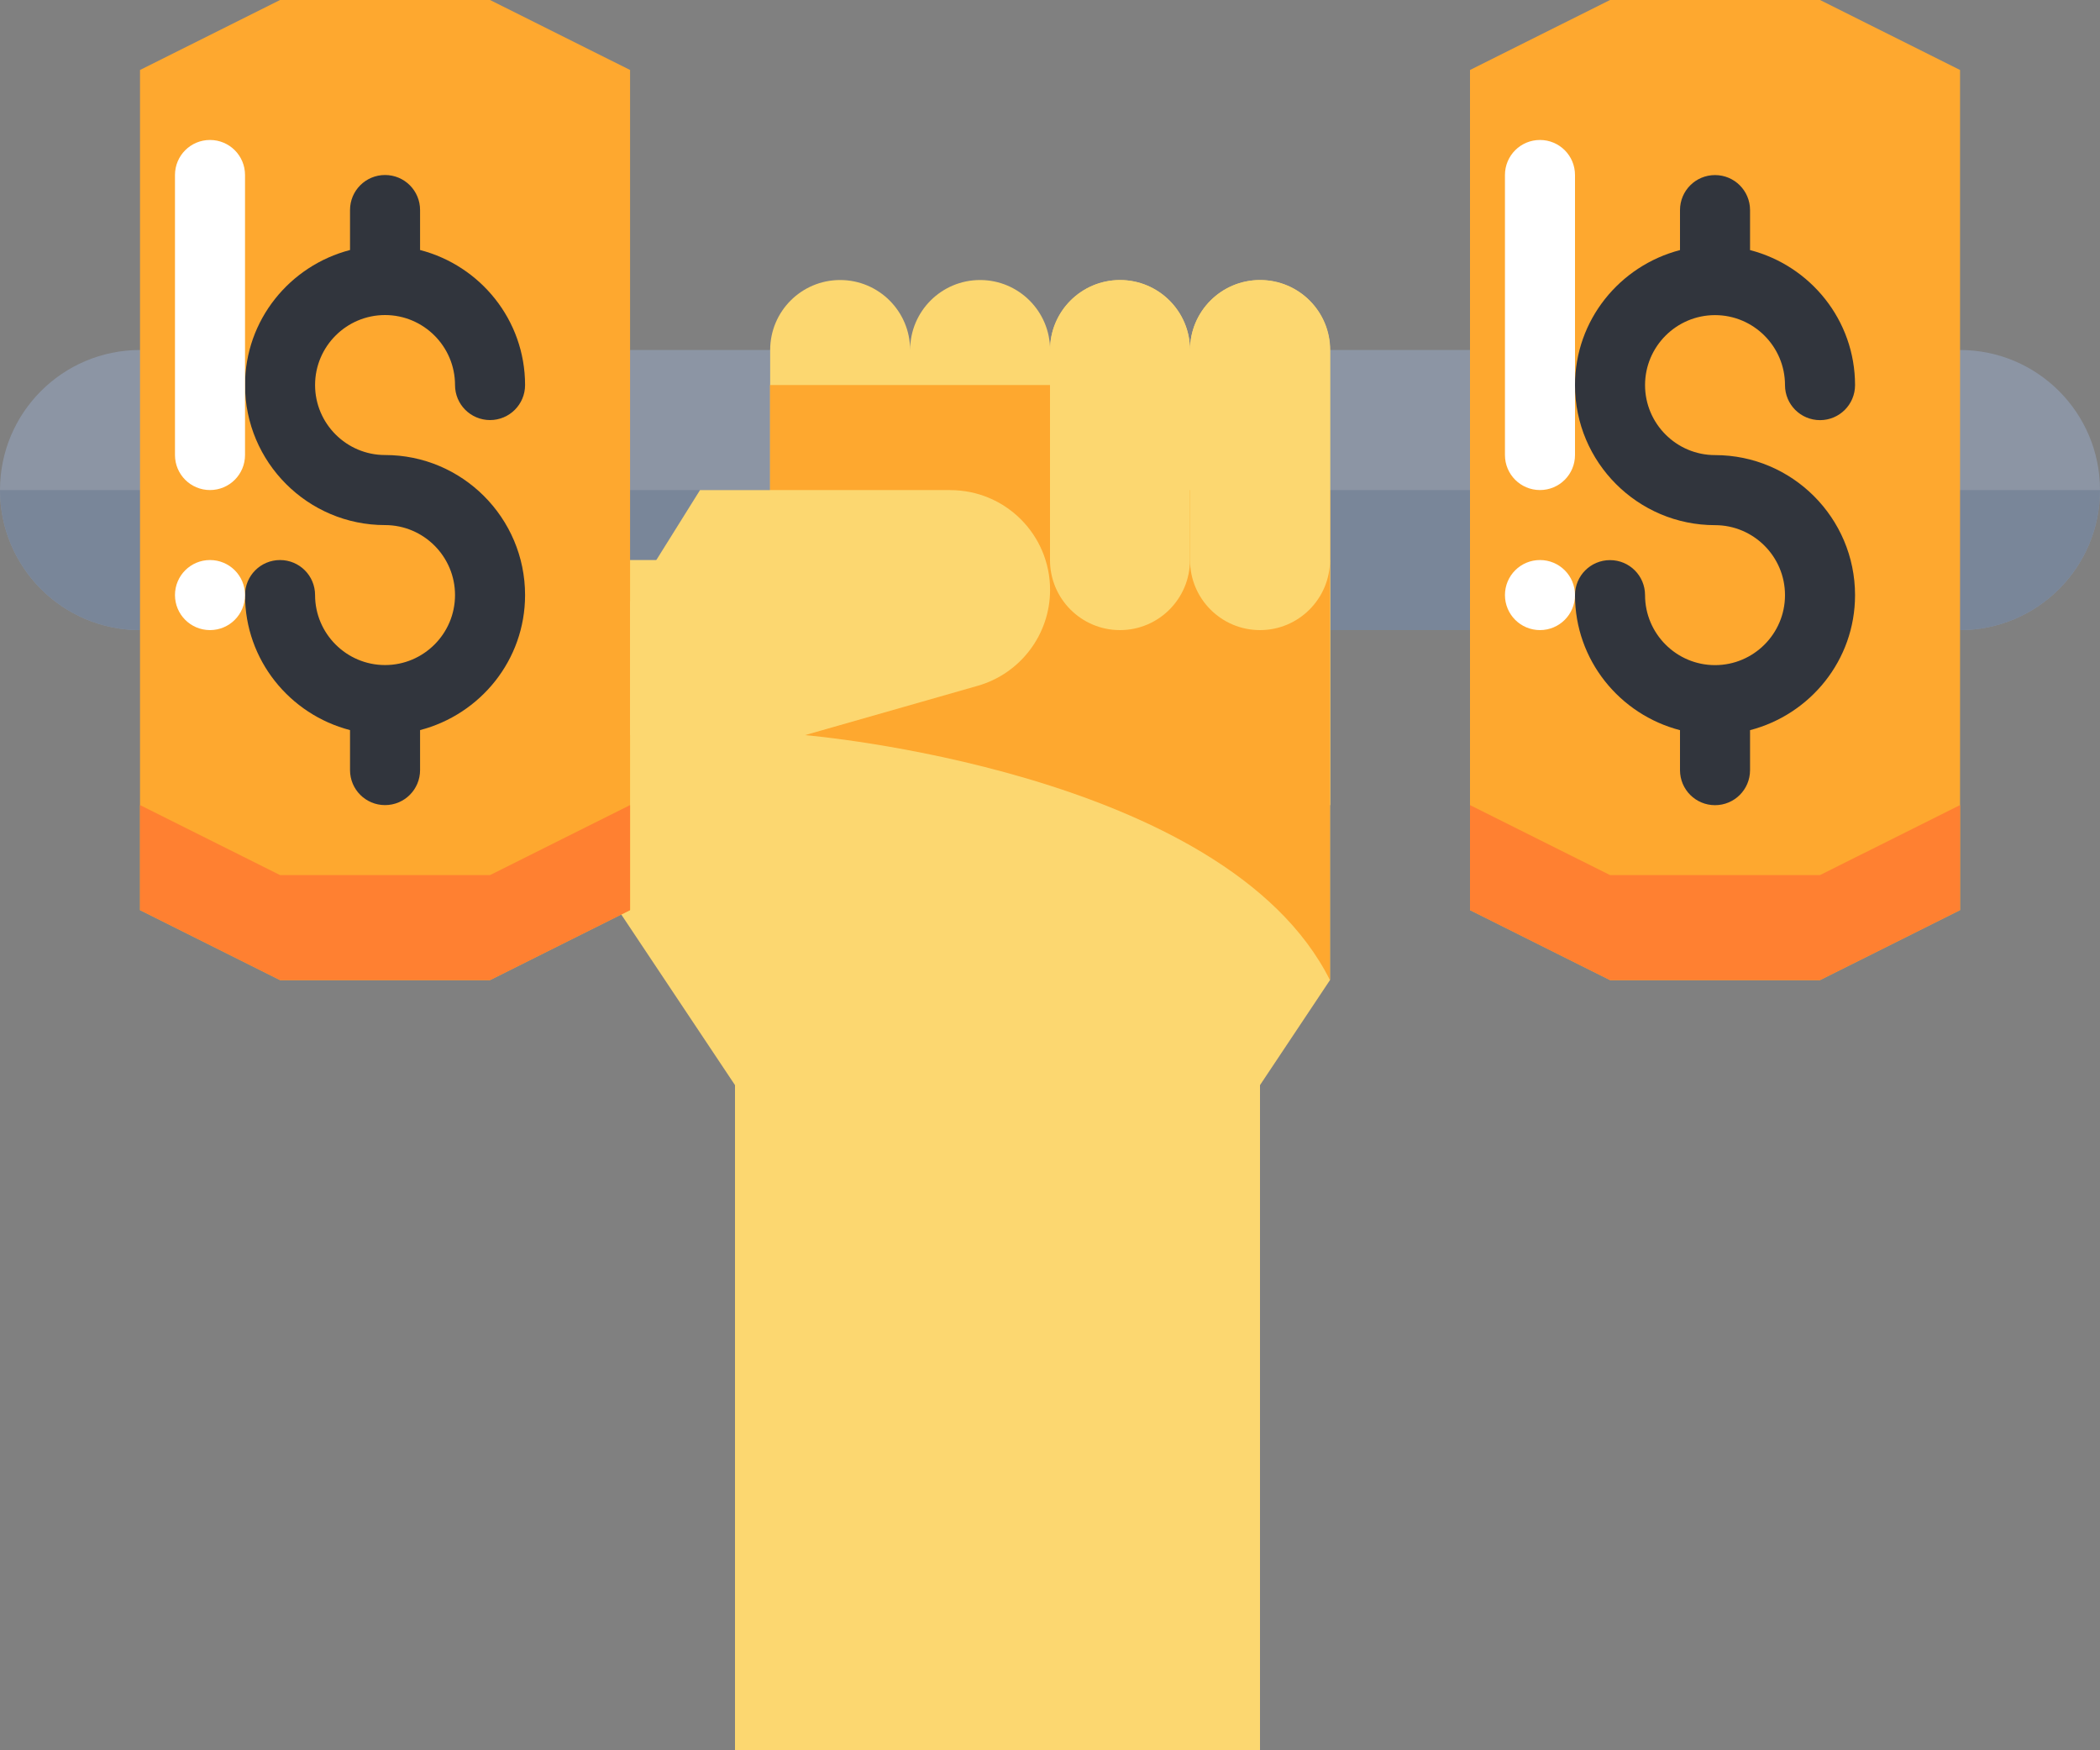 <?xml version="1.0" encoding="UTF-8" standalone="no"?>
<!-- Created with Inkscape (http://www.inkscape.org/) -->

<svg
   xmlns:dc="http://purl.org/dc/elements/1.1/"
   xmlns:cc="http://creativecommons.org/ns#"
   xmlns:rdf="http://www.w3.org/1999/02/22-rdf-syntax-ns#"
   xmlns:svg="http://www.w3.org/2000/svg"
   xmlns="http://www.w3.org/2000/svg"
   xmlns:sodipodi="http://sodipodi.sourceforge.net/DTD/sodipodi-0.dtd"
   xmlns:inkscape="http://www.inkscape.org/namespaces/inkscape"
   width="28.84mm"
   height="24.033mm"
   viewBox="0 0 28.84 24.033"
   version="1.1"
   id="svg3305"
   inkscape:version="0.92.3 (2405546, 2018-03-11)"
   sodipodi:docname="drawing.svg">
  <rect x="0" y="0" width="28.84" height="24.033" fill="#808080" stroke="none"/>
  <defs
     id="defs3299" />
  <sodipodi:namedview
     id="base"
     pagecolor="#ffffff"
     bordercolor="#666666"
     borderopacity="1.0"
     inkscape:pageopacity="0.0"
     inkscape:pageshadow="2"
     inkscape:zoom="1"
     inkscape:cx="36.81188"
     inkscape:cy="-55.001164"
     inkscape:document-units="mm"
     inkscape:current-layer="layer1"
     showgrid="false"
     inkscape:window-width="1920"
     inkscape:window-height="1018"
     inkscape:window-x="-8"
     inkscape:window-y="-8"
     inkscape:window-maximized="1"
     fit-margin-top="0"
     fit-margin-left="0"
     fit-margin-right="0"
     fit-margin-bottom="0" />
  <g
     inkscape:label="Layer 1"
     inkscape:groupmode="layer"
     id="layer1"
     transform="translate(26.749,-110.248)">
    <path
       d="m -24.826,118.9 v 0 c -1.062,0 -1.923,-0.861 -1.923,-1.923 v 0 c 0,-1.062 0.861,-1.923 1.923,-1.923 v 0 H 0.168 v 0 c 1.062,0 1.923,0.861 1.923,1.923 v 0 c 0,1.062 -0.861,1.923 -1.923,1.923 v 0 H -24.826"
       style="fill:#8c95a4;fill-opacity:1;fill-rule:nonzero;stroke:none;stroke-width:0.048"
       id="path2111"
       inkscape:connector-curvature="0" />
    <path
       d="M -24.826,118.9 H 0.168 c 1.062,0 1.923,-0.861 1.923,-1.923 H -26.749 c 0,1.062 0.861,1.923 1.923,1.923"
       style="fill:#798699;fill-opacity:1;fill-rule:nonzero;stroke:none;stroke-width:0.048"
       id="path2113"
       inkscape:connector-curvature="0" />
    <path
       d="m -9.445,114.093 c -0.531,0 -0.961,0.43 -0.961,0.961 0,-0.531 -0.431,-0.961 -0.961,-0.961 -0.531,0 -0.961,0.43 -0.961,0.961 0,-0.531 -0.431,-0.961 -0.961,-0.961 -0.531,0 -0.961,0.43 -0.961,0.961 0,-0.531 -0.431,-0.961 -0.961,-0.961 -0.531,0 -0.961,0.43 -0.961,0.961 v 0.961 0.481 4.807 h 7.691 v -3.365 -1.923 -0.961 c 0,-0.531 -0.431,-0.961 -0.961,-0.961"
       style="fill:#fcd770;fill-opacity:1;fill-rule:nonzero;stroke:none;stroke-width:0.048"
       id="path2115"
       inkscape:connector-curvature="0" />
    <path
       d="m -18.217,122.805 1.562,2.343 v 9.133 h 7.21 v -9.133 l 0.961,-1.442 v -5.768 h -9.613 l -0.12,4.867"
       style="fill:#fcd770;fill-opacity:1;fill-rule:nonzero;stroke:none;stroke-width:0.048"
       id="path2117"
       inkscape:connector-curvature="0" />
    <path
       d="m -15.694,116.977 v 3.365 c 0,0 5.768,0.481 7.21,3.365 v -6.729 h -7.21"
       style="fill:#fea82f;fill-opacity:1;fill-rule:nonzero;stroke:none;stroke-width:0.048"
       id="path2119"
       inkscape:connector-curvature="0" />
    <path
       d="m -4.638,110.248 h 2.884 l 1.923,0.961 v 11.536 l -1.923,0.961 h -2.884 l -1.923,-0.961 v -11.536 l 1.923,-0.961"
       style="fill:#fea82f;fill-opacity:1;fill-rule:nonzero;stroke:none;stroke-width:0.048"
       id="path2121"
       inkscape:connector-curvature="0" />
    <path
       d="m -4.638,122.264 -1.923,-0.961 v 1.442 l 1.923,0.961 h 2.884 l 1.923,-0.961 v -1.442 l -1.923,0.961 h -2.884"
       style="fill:#ff8031;fill-opacity:1;fill-rule:nonzero;stroke:none;stroke-width:0.048"
       id="path2123"
       inkscape:connector-curvature="0" />
    <path
       d="m -9.445,118.9 v 0 c -0.531,0 -0.961,-0.431 -0.961,-0.961 v -2.884 c 0,-0.531 0.431,-0.961 0.961,-0.961 v 0 c 0.531,0 0.961,0.43 0.961,0.961 v 2.884 c 0,0.531 -0.431,0.961 -0.961,0.961"
       style="fill:#fcd770;fill-opacity:1;fill-rule:nonzero;stroke:none;stroke-width:0.048"
       id="path2125"
       inkscape:connector-curvature="0" />
    <path
       d="m -11.368,118.9 v 0 c -0.531,0 -0.961,-0.431 -0.961,-0.961 v -2.884 c 0,-0.531 0.431,-0.961 0.961,-0.961 v 0 c 0.531,0 0.961,0.43 0.961,0.961 v 2.884 c 0,0.531 -0.431,0.961 -0.961,0.961"
       style="fill:#fcd770;fill-opacity:1;fill-rule:nonzero;stroke:none;stroke-width:0.048"
       id="path2127"
       inkscape:connector-curvature="0" />
    <path
       d="m -12.329,118.419 h -3.845 v -2.884 h 3.845 v 2.884"
       style="fill:#fea82f;fill-opacity:1;fill-rule:nonzero;stroke:none;stroke-width:0.048"
       id="path2129"
       inkscape:connector-curvature="0" />
    <path
       d="m -22.903,110.248 h 2.884 l 1.923,0.961 v 11.536 l -1.923,0.961 h -2.884 l -1.923,-0.961 v -11.536 l 1.923,-0.961"
       style="fill:#fea82f;fill-opacity:1;fill-rule:nonzero;stroke:none;stroke-width:0.048"
       id="path2131"
       inkscape:connector-curvature="0" />
    <path
       d="m -22.903,122.264 -1.923,-0.961 v 1.442 l 1.923,0.961 h 2.884 l 1.923,-0.961 v -1.442 l -1.923,0.961 h -2.884"
       style="fill:#ff8031;fill-opacity:1;fill-rule:nonzero;stroke:none;stroke-width:0.048"
       id="path2133"
       inkscape:connector-curvature="0" />
    <path
       d="m -13.699,116.977 h -3.436 l -0.961,1.538 v 1.827 h 2.403 l 2.371,-0.677 c 0.588,-0.168 0.994,-0.706 0.994,-1.317 0,-0.757 -0.613,-1.37 -1.37,-1.37"
       style="fill:#fcd770;fill-opacity:1;fill-rule:nonzero;stroke:none;stroke-width:0.048"
       id="path2135"
       inkscape:connector-curvature="0" />
    <path
       d="m -3.196,116.497 c -0.53,0 -0.961,-0.432 -0.961,-0.961 0,-0.53 0.431,-0.961 0.961,-0.961 0.53,0 0.961,0.431 0.961,0.961 0,0.266 0.215,0.481 0.481,0.481 0.266,0 0.481,-0.215 0.481,-0.481 0,-0.893 -0.615,-1.64 -1.442,-1.854 v -0.549 c 0,-0.266 -0.215,-0.481 -0.481,-0.481 -0.266,0 -0.481,0.215 -0.481,0.481 v 0.549 c -0.827,0.215 -1.442,0.961 -1.442,1.854 0,1.06 0.862,1.923 1.923,1.923 0.53,0 0.961,0.431 0.961,0.961 0,0.53 -0.431,0.961 -0.961,0.961 -0.53,0 -0.961,-0.432 -0.961,-0.961 0,-0.266 -0.215,-0.481 -0.481,-0.481 -0.266,0 -0.481,0.215 -0.481,0.481 0,0.893 0.615,1.64 1.442,1.854 v 0.549 c 0,0.266 0.215,0.481 0.481,0.481 0.266,0 0.481,-0.215 0.481,-0.481 v -0.549 c 0.827,-0.215 1.442,-0.961 1.442,-1.854 0,-1.06 -0.862,-1.923 -1.923,-1.923"
       style="fill:#31353d;fill-opacity:1;fill-rule:nonzero;stroke:none;stroke-width:0.048"
       id="path2137"
       inkscape:connector-curvature="0" />
    <path
       d="m -21.461,114.574 c 0.53,0 0.961,0.431 0.961,0.961 0,0.266 0.215,0.481 0.481,0.481 0.266,0 0.481,-0.215 0.481,-0.481 0,-0.893 -0.615,-1.64 -1.442,-1.854 v -0.549 c 0,-0.266 -0.215,-0.481 -0.481,-0.481 -0.266,0 -0.481,0.215 -0.481,0.481 v 0.549 c -0.827,0.215 -1.442,0.961 -1.442,1.854 0,1.06 0.862,1.923 1.923,1.923 0.53,0 0.961,0.431 0.961,0.961 0,0.53 -0.431,0.961 -0.961,0.961 -0.53,0 -0.961,-0.432 -0.961,-0.961 0,-0.266 -0.215,-0.481 -0.481,-0.481 -0.266,0 -0.481,0.215 -0.481,0.481 0,0.893 0.615,1.64 1.442,1.854 v 0.549 c 0,0.266 0.215,0.481 0.481,0.481 0.266,0 0.481,-0.215 0.481,-0.481 v -0.549 c 0.827,-0.215 1.442,-0.961 1.442,-1.854 0,-1.06 -0.862,-1.923 -1.923,-1.923 -0.53,0 -0.961,-0.432 -0.961,-0.961 0,-0.53 0.431,-0.961 0.961,-0.961"
       style="fill:#31353d;fill-opacity:1;fill-rule:nonzero;stroke:none;stroke-width:0.048"
       id="path2139"
       inkscape:connector-curvature="0" />
    <path
       d="m -23.865,116.977 v 0 c -0.266,0 -0.481,-0.215 -0.481,-0.481 v -3.845 c 0,-0.266 0.215,-0.481 0.481,-0.481 v 0 c 0.266,0 0.481,0.215 0.481,0.481 v 3.845 c 0,0.266 -0.215,0.481 -0.481,0.481"
       style="fill:#ffffff;fill-opacity:1;fill-rule:nonzero;stroke:none;stroke-width:0.048"
       id="path2141"
       inkscape:connector-curvature="0" />
    <path
       d="m -23.384,118.419 c 0,0.266 -0.215,0.481 -0.481,0.481 -0.266,0 -0.481,-0.215 -0.481,-0.481 0,-0.266 0.215,-0.481 0.481,-0.481 0.266,0 0.481,0.215 0.481,0.481"
       style="fill:#ffffff;fill-opacity:1;fill-rule:nonzero;stroke:none;stroke-width:0.048"
       id="path2143"
       inkscape:connector-curvature="0" />
    <path
       d="m -5.6,116.977 v 0 c -0.266,0 -0.481,-0.215 -0.481,-0.481 v -3.845 c 0,-0.266 0.215,-0.481 0.481,-0.481 v 0 c 0.266,0 0.481,0.215 0.481,0.481 v 3.845 c 0,0.266 -0.215,0.481 -0.481,0.481"
       style="fill:#ffffff;fill-opacity:1;fill-rule:nonzero;stroke:none;stroke-width:0.048"
       id="path2145"
       inkscape:connector-curvature="0" />
    <path
       d="m -5.119,118.419 c 0,0.266 -0.215,0.481 -0.481,0.481 -0.266,0 -0.481,-0.215 -0.481,-0.481 0,-0.266 0.215,-0.481 0.481,-0.481 0.266,0 0.481,0.215 0.481,0.481"
       style="fill:#ffffff;fill-opacity:1;fill-rule:nonzero;stroke:none;stroke-width:0.048"
       id="path2147"
       inkscape:connector-curvature="0" />
  </g>
</svg>
